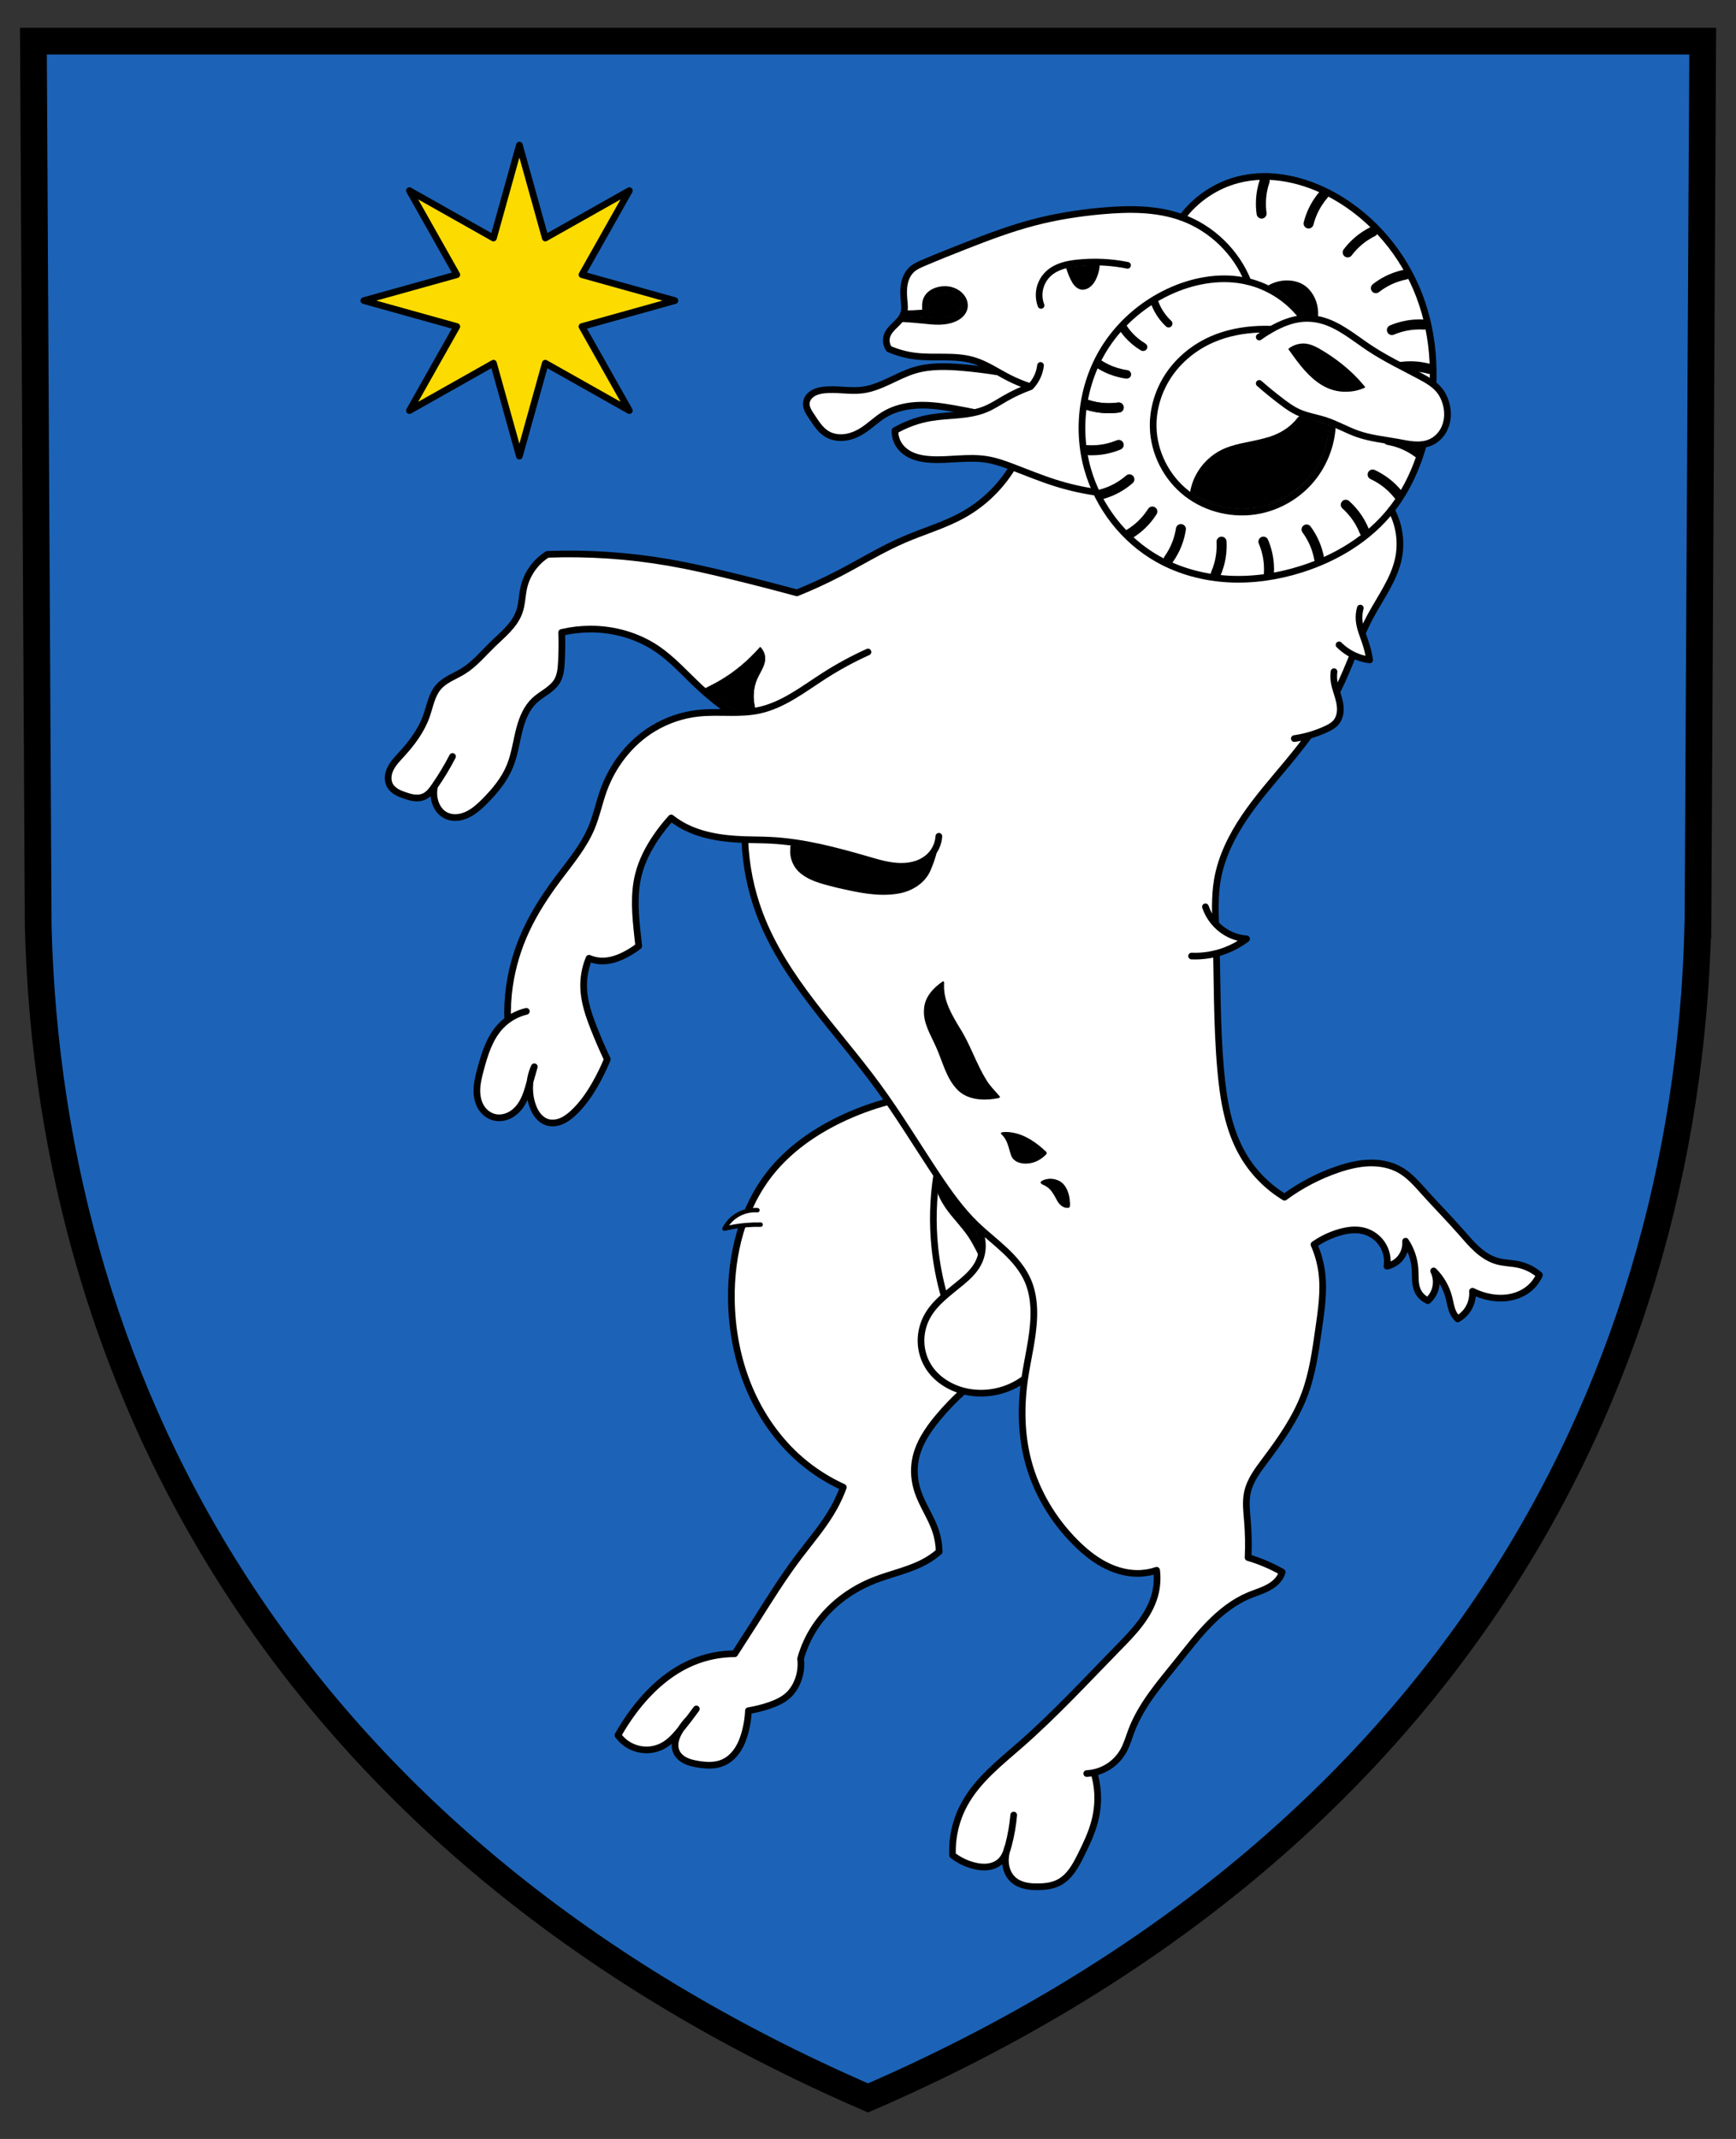 <?xml version="1.0" encoding="UTF-8"?>
<svg version="1.1" viewBox="0 0 520 640.63" xml:space="preserve" xmlns="http://www.w3.org/2000/svg" xmlns:xlink="http://www.w3.org/1999/xlink"><rect x="0" y="0" width="520" height="640.63" fill="#333333" stroke="none"/><path d="m508.6 277.2 1.429-264.88h-500.02l1.43 264.88c3.463 141.47 77.664 277.1 248.57 351.14 170.93-74.049 245.11-209.67 248.57-351.14z" fill="#1c63b7" stroke-width="8.334"/><path transform="translate(-1.145 -2.291)" d="m156.72 45.743 7.763 27.843 25.177-14.198-14.198 25.177 27.843 7.763-27.843 7.763 14.198 25.177-25.177-14.198-7.763 27.843-7.763-27.843-25.177 14.198 14.198-25.177-27.843-7.763 27.843-7.763-14.198-25.177 25.177 14.198z" fill="#fcdb00" stroke="#000" stroke-linecap="round" stroke-linejoin="round" stroke-width="2" style="paint-order:markers fill stroke"/><path d="m380.07 52.518c-0.805-0.02-1.613-0.013-2.424 0.021-8.836-0.006-17.48 4.416-23.09 11.162-0.196 0.42-0.256 0.774-0.232 1.086-1.967-0.738-4.009-1.293-6.111-1.623-3.384-0.626-6.832-0.852-10.27-0.842-15.518 0.193-30.854 3.697-45.225 9.471-6.521 2.713-13.413 4.746-19.514 8.346-3.789 3.071-3.015 8.67-2.656 12.961 0.116 0.892-0.642 2.309-1.395 2.312-2.241 2.196-5.488 5.738-3.238 8.975 5.058 3.55 11.695 2.599 17.531 3.148 4.224 0.078 8.585 0.51 12.314 2.785 0.165 0.077 0.326 0.171 0.49 0.25-4.692-0.957-9.675-0.876-14.369-1.074-6.661-0.529-12.646 2.843-18.486 5.398-6.236 2.804-13.361 0.223-19.73 2.258-2.58 1.173-3.381 4.625-1.533 6.812 2.063 3.679 5.115 7.747 9.811 7.596 7.663-0.44 12.102-8.519 19.717-9.268 5.781-0.798 11.598 0.207 17.342 1.164-6.965 1.042-14.794 0.854-20.785 5.18-1.49 2.86 1.255 6.139 3.682 7.559 2.568 1.915 5.665 1.962 8.732 1.773 5.418 0.176 10.958-0.356 16.299 0.271 2.012 0.654 4.007 1.377 5.998 2.115-1.879 1.202-2.694 3.816-4.519 5.162-5.081 5.877-12.021 9.626-19.223 12.268-12.657 4.501-23.992 11.828-36.143 17.422-2.18 0.791-4.295 2.658-6.627 1.266-19.78-5.128-39.763-10.641-60.352-10.781-4.239 0.134-8.643-0.697-12.77 0.117-4.06 3.08-6.783 7.692-7.285 12.785-0.285 4.733-3.203 8.642-6.557 11.762-4.818 4.676-9.256 9.867-15.459 12.787-5.08 2.553-5.449 8.664-7.738 13.205-2.37 5.613-7.462 9.399-10.129 14.799-1.607 3.436 1.617 6.666 4.789 7.43 2.896 1.227 6.827 1.373 8.699-1.639-0.936 4.575 3.469 9.462 8.203 8.156 5.103-1.093 8.474-5.615 11.701-9.359 5.601-6.403 4.966-15.519 8.891-22.713 2.134-4.111 7.325-5.524 9.256-9.703 1.118-4.367 1.37-9.036 1.096-13.467 11.471-2.646 24.283 0.576 32.748 8.98 3.268 2.729 11.786 11.348 15.257 13.782-7.45 0.998-3.886-1.187-19.198 3.992-9.54 4.989-16.238 14.429-18.754 24.803-1.743 7.441-6.063 13.844-10.729 19.756-7.718 9.955-14.311 21.329-15.789 34.055-0.209 2.939-1.284 6.027-0.557 8.93 1.617 0.915-1.441 1.805-1.949 2.891-4.216 4.673-5.95 11.058-7.131 17.102-0.997 4.436 1.02 10.396 6.084 11.047 4.821 0.532 8.385-3.969 9.562-8.178 0.132 4.346 2.659 10.025 7.756 9.76 4.882-0.636 7.914-5.247 10.701-8.838 2.196-3.415 4.614-7.002 5.496-10.959-3.331-8.367-8.494-17.208-6.307-26.543 0.35-1.272 0.217-3.622 2.199-2.453 4.667 1.173 9.389-1.348 13.055-3.949 1.094-2.359-0.305-5.317-0.076-7.922-0.184-6.553-0.587-13.586 2.754-19.592 1.973-3.866 4.369-7.866 7.324-10.846 6.12 4.628 14.015 5.936 21.502 6.254 0.118 6.831 1.764 13.76 3.812 20.324 4.72 13.065 12.955 24.41 21.65 35.092 5.959 7.323 11.714 14.798 17.17 22.492-9.206 2.343-17.973 6.608-25.646 12.211-13.555 9.87-20.53 26.726-21.006 43.172-0.821 19.452 6.073 39.906 21.271 52.664 3.534 3.258 8.017 5.598 11.969 7.988-4.364 10.507-12.659 18.583-18.629 28.17-4.583 6.788-8.93 13.73-13.35 20.625-8.522 0.521-16.888 3.699-23.174 9.56-4.444 4.325-8.978 8.982-11.486 14.73-0.646 3.047 3.214 4.299 5.449 5.076 4.214 1.423 8.851-0.345 11.574-3.74-1.814 3.284 0.739 6.981 4.004 7.943 5.118 1.733 11.96 1.273 14.973-3.857 2.232-3.436 2.749-7.593 3.516-11.527 5.615-1.33 12.532-3.247 14.666-9.318 1.124-3.51 0.461-7.402 2.318-10.732 4.095-9.908 13.35-16.693 23.289-20.031 5.523-2.178 11.959-3.307 16.26-7.684 1.248-3.29-1.002-6.743-2.047-9.818-2.56-5.704-6.074-11.6-4.529-18.068 1.676-7.86 8.043-13.496 12.883-19.521 0.076-0.319 0.079-0.597 0.037-0.85 4.151 1.197 8.742 0.887 12.877-0.152 1.966-0.701 4.397-1.535 5.904-3.08-0.453 3.307-0.771 6.626-0.568 9.992-0.437 9.381 2.387 18.598 6.809 26.787 0.389 0.33 0.828 0.525 1.285 0.668-0.477 1.364 1.198 3.239 1.977 4.342 5.862 7.761 13.749 15.646 24.027 16.281 2.036 0.108 4.166-0.091 6.066-0.738 0.54 6.724-2.813 13.007-7.379 17.707-12.39 13.503-25.34 26.765-39.256 38.812-6.163 5.447-12.06 11.947-13.777 20.252-0.569 2.831-1.095 5.922-0.246 8.703 4.162 2.577 10.374 5.086 14.602 1.315 0.861-1.164 0.951-1.192 0.84 0.338-0.042 4.381 4.203 7.412 8.315 7.398 5.144 0.737 10.764-1.468 13.141-6.287 4.682-7.963 8.627-18.581 5.995-27.923 3.633-1.53 9.223-7.095 10.865-12.014 4.216-10.596 12.26-18.981 19.309-27.732 4.824-5.802 10.48-11.243 17.74-13.893 3.083-1.445 7.018-2.738 8.24-6.258-1.232-2.412-4.526-2.766-6.783-3.982-2.844-0.402-3.871-2.082-3.344-4.877-0.259-3.873 0.067-7.863-0.701-11.664-0.124-0.111-0.262-0.179-0.395-0.266 1.185-1.321 0.557-3.912 1.647-5.518 4.312-8.493 11.364-15.352 15.072-24.211 3.902-9.184 5.308-19.222 6.25-29.088 0.068-6.141 0.879-12.586-1.754-18.355 0.112-1.326 2.513-1.7 3.656-2.475 4.636-2.349 11.533-3.232 15.037 1.447 1.476 1.697 1.678 3.981 2.324 5.996 1.802 2.059 4.04-0.715 4.904-2.311 0.498-0.719 0.899-1.859 1.098-2.502 2.855 4.473 0.938 10.227 3.701 14.707 1.13 1.905 4.104 1.594 4.592-0.67 0.598-1.534 0.849-3.201 0.785-4.844 2.892 3.221 2.845 7.839 4.828 11.467 2.169 1.96 4.631-1.03 5.33-3.022 0.613-1.105 0.67-2.746 0.898-3.701 6.288 3.186 15.37 2.231 19.268-4.152 0.893-2.986-2.992-4.208-5.18-4.818-4.179-0.837-8.837-1.003-12.045-4.231-8.148-7.369-14.61-16.474-23.07-23.51-6.807-4.873-15.792-2.692-22.957 0.156-4.653 1.679-8.766 4.569-13.031 6.91-8.916-5.498-14.557-15.079-16.625-25.094-2.896-14.333-2.459-29.009-3.029-43.545 0.049-9.121-0.971-18.248 0.588-27.279 3.127-13.065 12.451-23.091 20.611-33.24 7.622-9.043 14.388-18.922 18.678-30.006 2.993-7.827 6.813-15.248 10.982-22.479 3.177-5.648 5.203-12.38 3.24-18.793-0.278-1.417-0.914-3.921-2.492-3.924 4.596-5.52 8.041-11.959 9.752-18.967-0.073-0.39-0.225-0.694-0.428-0.941 1.698-0.192 3.317-0.752 4.766-1.961 5.411-4.57 3.956-13.983-1.934-17.461 1.606-1.061 0.743-3.98 0.984-5.795-0.768-15.128-6.667-30.26-17.781-40.787-8.39-8.434-19.752-14.742-31.822-15.039z" fill="#fff" style="paint-order:markers fill stroke"/><path d="m311.68 109.45c-0.081 0.679-0.225 1.351-0.43 2.004-0.509 1.627-1.399 3.134-2.577 4.367m-42.379-11.311c-0.817-1.141-1.038-2.685-0.573-4.009 0.456-1.298 1.484-2.3 2.477-3.252s2.018-1.96 2.462-3.262c0.428-1.253 0.265-2.619 0.143-3.937-0.152-1.65-0.23-3.325 0.07-4.955 0.299-1.63 1.005-3.226 2.221-4.351 0.994-0.919 2.262-1.474 3.508-2.004 4.113-1.75 8.264-3.412 12.426-5.043 6.778-2.658 13.602-5.243 20.645-7.087 6.697-1.753 13.562-2.826 20.458-3.442 8.037-0.718 16.343-0.782 23.927 1.971 8.891 3.228 16.27 10.393 19.758 19.185m-74.876 27.083c-3.505-0.567-7.03-1.005-10.567-1.312-4.801-0.417-9.727-0.582-14.347 0.787-2.699 0.8-5.216 2.103-7.766 3.295-2.55 1.192-5.19 2.292-7.983 2.645-3.841 0.484-7.754-0.472-11.597 0-1.155 0.142-2.319 0.423-3.297 1.053-0.489 0.315-0.926 0.717-1.255 1.196-0.329 0.48-0.549 1.039-0.602 1.618-0.067 0.73 0.13 1.464 0.439 2.128 0.309 0.664 0.729 1.27 1.135 1.88 1.303 1.955 2.571 4.059 4.582 5.274 1.646 0.995 3.663 1.284 5.568 1.01 1.904-0.274 3.703-1.08 5.313-2.133 2.143-1.401 3.981-3.235 6.159-4.582 2.906-1.797 6.323-2.656 9.733-2.863 3.834-0.233 7.671 0.325 11.454 0.992 2.03 0.358 4.055 0.747 6.073 1.167m16.691-7.742c-2.265-0.723-4.471-1.634-6.586-2.72-3.462-1.778-6.722-4.04-10.452-5.154-5.61-1.676-11.654-0.581-17.467-1.288-2.71-0.33-5.372-1.056-7.874-2.148m1.778 24.461c3.293-1.902 6.928-3.211 10.678-3.845 5.497-0.93 11.313-0.446 16.465-2.577 2.114-0.874 4.027-2.158 6.013-3.293 2.376-1.358 4.87-2.509 7.445-3.436m-40.601 13.151c-0.045 1.742 0.539 3.493 1.62 4.859 1.052 1.33 2.538 2.274 4.129 2.86 1.591 0.585 3.29 0.829 4.982 0.927 5.602 0.325 11.267-0.901 16.805 0 2.646 0.431 5.188 1.337 7.694 2.288 4.174 1.583 8.3 3.301 12.553 4.657 3.947 1.258 7.995 2.201 12.093 2.815m-159.7 42.033c2.804-0.654 5.681-0.99 8.56-1 7.019-0.024 14.077 1.952 19.901 5.87 4.801 3.23 8.65 7.653 12.885 11.595 2.956 2.751 6.117 5.281 9.449 7.562m-88.86 22.036c-0.354 1.486-0.319 3.064 0.101 4.533 0.459 1.603 1.414 3.11 2.835 3.983 0.773 0.475 1.663 0.751 2.566 0.839 0.904 0.088 1.821-0.01 2.698-0.244 2.667-0.712 4.835-2.622 6.783-4.578 3.089-3.102 5.947-6.551 7.593-10.607 1.47-3.622 1.912-7.567 2.936-11.339 0.834-3.071 2.125-6.134 4.454-8.302 1.102-1.026 2.399-1.816 3.623-2.692s2.409-1.874 3.16-3.18c0.923-1.605 1.106-3.518 1.215-5.366 0.179-3.033 0.213-6.075 0.101-9.111m-4.252-23.386c-3.547 2.197-6.158 5.854-7.087 9.921-0.551 2.412-0.535 4.952-1.348 7.289-0.695 1.999-1.966 3.752-3.402 5.307-1.436 1.555-3.047 2.936-4.564 4.412-2.885 2.805-5.481 5.992-8.909 8.099-1.235 0.759-2.557 1.364-3.827 2.063-1.27 0.699-2.504 1.507-3.462 2.594-1.048 1.19-1.72 2.664-2.234 4.164-0.513 1.5-0.883 3.047-1.411 4.542-1.538 4.354-4.373 8.135-7.492 11.541-1.2 1.311-2.468 2.605-3.264 4.195-0.398 0.795-0.672 1.66-0.728 2.547-0.056 0.887 0.113 1.798 0.549 2.572 0.44 0.78 1.132 1.395 1.899 1.858 0.767 0.463 1.609 0.783 2.455 1.078 0.932 0.326 1.881 0.626 2.862 0.746 0.98 0.12 2.002 0.05 2.909-0.341 0.7-0.302 1.31-0.785 1.835-1.337 0.525-0.552 0.97-1.175 1.405-1.801 1.978-2.85 3.771-5.828 5.366-8.909m103.16-48.999c-6.524-1.776-13.071-3.463-19.64-5.062-6.239-1.518-12.502-2.958-18.83-4.05-11.953-2.063-24.121-2.878-36.243-2.43m139.3-26.119c-3.541 5.866-8.614 10.799-14.578 14.173-5.612 3.176-11.892 4.947-17.818 7.492-6.715 2.884-12.955 6.751-19.438 10.124-4.154 2.161-8.413 4.122-12.756 5.872m-32.241 337.13c-0.973 1.008-1.845 2.112-2.601 3.292-0.635 0.992-1.193 2.05-1.474 3.193-0.281 1.144-0.269 2.385 0.203 3.464 0.514 1.173 1.535 2.071 2.679 2.648 1.144 0.577 2.411 0.861 3.674 1.075 2.533 0.429 5.224 0.577 7.588-0.43 1.799-0.766 3.284-2.163 4.367-3.791s1.783-3.483 2.291-5.372c0.563-2.095 0.899-4.251 1-6.419m-72.128-206.87c-0.117-3.391 0.067-6.792 0.548-10.15 0.833-5.81 2.559-11.486 5.04-16.805 2.573-5.518 5.94-10.634 9.593-15.505 3.647-4.864 7.642-9.589 9.973-15.204 1.481-3.567 2.243-7.389 3.547-11.024 2.736-7.629 7.974-14.412 14.905-18.612 4.134-2.505 8.828-4.082 13.636-4.582 5.998-0.624 12.143 0.401 18.04-0.859 7.227-1.545 13.252-6.315 19.471-10.308 4.209-2.703 8.615-5.097 13.173-7.159m-99.944 124.22c-0.431 1.459-0.849 2.922-1.254 4.388-0.697 2.523-1.384 5.117-2.897 7.254-0.893 1.262-2.074 2.34-3.476 2.993s-3.03 0.86-4.521 0.449c-1.615-0.444-2.994-1.596-3.847-3.037-0.982-1.657-1.288-3.647-1.191-5.57 0.098-1.924 0.577-3.806 1.074-5.667 1.248-4.667 2.736-9.485 6.057-12.993 2.056-2.171 4.753-3.727 7.662-4.42m24.26 14.376c-1.027 2.502-2.213 4.938-3.549 7.289-1.827 3.216-3.957 6.3-6.676 8.808-1.062 0.98-2.227 1.877-3.561 2.432-1.334 0.555-2.859 0.744-4.234 0.302-1.085-0.349-2.026-1.075-2.745-1.96s-1.226-1.926-1.608-3c-1.336-3.752-1.15-8.021 0.506-11.642m16.4-32.497c-1.161 2.775-1.717 5.801-1.62 8.808 0.138 4.268 1.565 8.382 3.138 12.351 1.22 3.078 2.537 6.117 3.948 9.111m9.415-33.915c-1.06 0.808-2.178 1.542-3.341 2.194-2.478 1.389-5.262 2.422-8.099 2.26-1.183-0.067-2.353-0.343-3.442-0.81m24.601-42.014c-1.572 1.726-3.027 3.558-4.353 5.479-2.428 3.52-4.434 7.379-5.467 11.529-1.508 6.059-0.885 12.421-0.202 18.628 0.1 0.911 0.201 1.822 0.304 2.733m89.899-32.89c-0.131 2.185-1.086 4.31-2.632 5.859-1.155 1.158-2.618 1.988-4.174 2.492s-3.205 0.689-4.84 0.652c-3.27-0.074-6.451-1.016-9.592-1.93-9.549-2.778-19.247-5.372-29.179-5.872-2.562-0.129-5.13-0.117-7.694-0.202-6.733-0.224-13.662-1.189-19.438-4.657-0.916-0.55-1.795-1.159-2.632-1.822m80.274 219.74c-0.042-2.114-0.405-4.222-1.074-6.228-1.376-4.127-4.005-7.75-5.364-11.883-0.974-2.963-1.266-6.163-0.721-9.235 0.861-4.848 3.718-9.104 6.872-12.885 2.337-2.802 4.875-5.436 7.588-7.874m-36.008 28.813c-4.634-2.1-8.964-4.869-12.813-8.196-6.79-5.867-12.034-13.444-15.479-21.73-3.444-8.286-5.112-17.268-5.243-26.241-0.2-13.671 3.368-27.746 11.988-38.359 5.47-6.734 12.754-11.836 20.568-15.608 4.661-2.25 9.537-4.056 14.54-5.383m-26.355 166.85c0.923-3.336 2.372-6.526 4.276-9.417 4.214-6.399 10.625-11.22 17.753-14.031 5.279-2.081 11.002-3.134 15.892-6.013 1.269-0.747 2.469-1.611 3.579-2.577m-61.241 30.578c2.045-3.147 4.073-6.305 6.084-9.474 4.198-6.615 8.328-13.287 13.05-19.539 3.652-4.835 7.671-9.438 10.61-14.737 1.089-1.963 2.023-4.012 2.791-6.121m-28.421 66.921c2.085-0.338 4.142-0.848 6.143-1.525 2.188-0.74 4.359-1.712 6.011-3.325 1.069-1.044 1.888-2.33 2.474-3.706 0.939-2.204 1.288-4.656 1-7.035m-54.711 22.94c1.45-2.589 3.078-5.078 4.868-7.445 4.637-6.13 10.511-11.516 17.61-14.46 3.947-1.637 8.219-2.49 12.492-2.494m-11.49 16.525c-1.511 2.1-3.087 4.153-4.725 6.156-1.461 1.788-3.012 3.57-5.011 4.725-1.532 0.885-3.294 1.369-5.064 1.392-1.77 0.024-3.543-0.412-5.102-1.249-1.412-0.759-2.647-1.845-3.579-3.15m116.97 32.929c-0.266 0.66-0.478 1.341-0.634 2.035-0.328 1.458-0.404 2.986-0.089 4.447 0.315 1.461 1.036 2.852 2.142 3.857 0.959 0.872 2.173 1.43 3.431 1.742 1.258 0.312 2.563 0.388 3.858 0.384 2.226-8e-3 4.514-0.27 6.479-1.316 1.552-0.826 2.826-2.106 3.857-3.53s1.835-2.997 2.622-4.569c1.635-3.268 3.224-6.589 4.151-10.124 0.803-3.062 1.097-6.262 0.81-9.415-0.162-1.776-0.507-3.535-1.029-5.24m57.093-172.34c-5.116-3.098-9.436-7.499-12.44-12.671-4.432-7.631-5.898-16.603-6.682-25.392-1.234-13.827-0.98-27.738-1.432-41.612-0.167-5.115-0.426-10.274 0.43-15.319 1.155-6.807 4.306-13.141 8.175-18.86s8.466-10.9 12.871-16.217c5.662-6.835 11.058-13.97 15.033-21.905 3.628-7.242 6.029-15.064 9.879-22.192 3.037-5.622 7.014-10.922 8.304-17.181 1.008-4.89 0.231-10.127-2.152-14.514m44.369 229.16c-1.787-1.548-3.966-2.638-6.277-3.138-2.106-0.456-4.304-0.43-6.378-1.012-2.266-0.636-4.282-1.974-6.032-3.548-1.749-1.574-3.261-3.39-4.813-5.159-3.541-4.034-7.324-7.85-10.909-11.845-2.246-2.503-4.476-5.127-7.403-6.783-2.801-1.585-6.092-2.176-9.309-2.058-3.217 0.118-6.375 0.914-9.42 1.957-5.653 1.937-11.006 4.744-15.815 8.291m56.31 28.154c1.716 0.88 3.566 1.497 5.467 1.822 2.051 0.351 4.172 0.362 6.204-0.086 2.033-0.448 3.975-1.363 5.539-2.736 1.209-1.061 2.184-2.388 2.835-3.859m-24.499 13.161c0.968-0.539 1.833-1.265 2.531-2.126 1.392-1.715 2.095-3.973 1.923-6.176m-11.642-6.068c2.192 2.155 3.785 4.914 4.556 7.89 0.405 1.565 0.595 3.209 1.316 4.657 0.336 0.674 0.782 1.292 1.316 1.822m-8.909-5.467c0.898-0.796 1.6-1.813 2.025-2.936 0.726-1.917 0.613-4.134-0.304-5.967m-8.403-8.903c1.665 2.513 2.653 5.47 2.835 8.479 0.063 1.043 0.031 2.089 0.089 3.132s0.209 2.095 0.62 3.055c0.596 1.394 1.744 2.542 3.138 3.138m-12.25-10.326c1.429-0.296 2.759-1.051 3.746-2.126 1.312-1.429 1.99-3.42 1.822-5.353m-27.435 1c2.31-1.618 4.886-2.855 7.593-3.644 2.398-0.7 4.976-1.046 7.39-0.405 2.22 0.589 4.204 2.022 5.461 3.944 1.257 1.922 1.774 4.315 1.423 6.584m-41.609 87.267c0.169-3.643 0.105-7.296-0.193-10.931-0.234-2.866-0.61-5.781 0-8.59 0.782-3.6 3.094-6.645 5.305-9.592 4.653-6.202 9.179-12.632 11.875-19.901 2.313-6.235 3.206-12.889 4.152-19.471 0.808-5.622 1.668-11.326 0.93-16.959-0.375-2.859-1.161-5.664-2.329-8.302m-9.516 98.099c-1.509-0.859-3.064-1.637-4.657-2.329-1.812-0.788-3.673-1.464-5.568-2.025m-48.331 64.695c2.242-0.111 4.453-0.799 6.362-1.979s3.512-2.852 4.613-4.808c1.071-1.903 1.656-4.032 2.43-6.074 2.945-7.773 8.56-14.174 13.768-20.652 3.087-3.841 6.075-7.777 9.52-11.301 3.445-3.524 7.392-6.65 11.942-8.542 1.706-0.709 3.487-1.241 5.149-2.048 1.662-0.807 3.236-1.935 4.165-3.532 0.257-0.442 0.462-0.915 0.607-1.405m-98.754 84.793c1.896 1.484 4.107 2.565 6.443 3.15 1.377 0.345 2.814 0.519 4.221 0.329s2.787-0.764 3.797-1.761c1.261-1.245 1.84-3.011 2.291-4.725 0.778-2.955 1.305-5.976 1.575-9.02m42.808-73.304c-1.867 0.633-3.84 0.953-5.811 0.942-3.547-0.019-7.038-1.109-10.152-2.808-3.113-1.7-5.869-3.994-8.375-6.505-6.721-6.737-11.766-15.193-14.178-24.398-2.098-8.006-2.198-16.453-1-24.642 0.901-6.163 2.528-12.244 2.72-18.469 0.113-3.652-0.289-7.376-1.72-10.738-1.514-3.558-4.109-6.551-6.928-9.198-2.819-2.647-5.897-5.008-8.676-7.696-4.551-4.404-8.231-9.618-11.74-14.89-5.934-8.915-11.472-18.103-17.803-26.741-12.336-16.829-27.869-31.904-35.231-51.429-2.683-7.116-4.194-14.672-4.454-22.272m62.213 304.17c-0.219-5.238 0.999-10.529 3.485-15.144 3.915-7.266 10.642-12.502 16.852-17.938 10.259-8.98 19.528-19.016 29.057-28.767 2.288-2.341 4.598-4.674 6.595-7.268 1.997-2.594 3.683-5.473 4.572-8.624 0.694-2.458 0.89-5.054 0.573-7.588m-63.608-82.044c-1.367-4.77-2.313-9.661-2.823-14.597-0.748-7.238-0.555-14.573 0.573-21.762m11.74 14.89c1.152 1.707 1.825 3.733 1.926 5.79 0.1 2.057-0.373 4.139-1.353 5.95-1.165 2.153-2.991 3.868-4.868 5.441-3.751 3.141-7.96 6.016-10.308 10.308-1.248 2.281-1.9 4.886-1.856 7.486 0.044 2.599 0.786 5.186 2.142 7.404 2.308 3.775 6.31 6.338 10.595 7.445 6.247 1.613 13.204 0.2 18.326-3.722" fill="none" stroke="#000" stroke-linecap="round" stroke-linejoin="round" stroke-width="2" style="paint-order:markers fill stroke"/><g><g fill="none" stroke="#000" stroke-linecap="round" stroke-linejoin="round" stroke-width="2"><path d="m354.06 65.143c4.066-5.5 10.052-9.552 16.669-11.285 9.706-2.541 20.21-0.06 28.954 4.859 11.664 6.563 20.773 17.435 25.512 29.952 4.712 12.444 5.15 26.282 2.43 39.307-1.858 8.894-5.225 17.606-10.859 24.734-6.784 8.584-16.584 14.476-27.016 17.773-7.032 2.223-14.445 3.338-21.809 2.934s-14.677-2.353-21.104-5.971c-10.187-5.735-17.868-15.682-21.057-26.929-3.51-12.375-1.509-26.252 5.553-37.002 4.866-7.409 12.008-13.273 20.162-16.751 7.005-2.988 14.921-4.223 22.324-2.437 6.585 1.589 12.563 5.583 16.551 11.058" style="paint-order:markers fill stroke"/><path d="m399.08 127.98c-0.405 5.923-2.809 11.692-6.729 16.151-3.92 4.459-9.334 7.581-15.157 8.741-7.513 1.497-15.65-0.368-21.7-5.066-6.05-4.698-9.882-12.168-10.069-19.826-0.137-5.602 1.621-11.207 4.788-15.829 3.167-4.622 7.71-8.26 12.844-10.505 4.442-1.942 9.292-2.856 14.137-3.037 1.22-0.046 2.443-0.046 3.663 0" style="paint-order:markers fill stroke"/></g><path id="path6530" d="m325.34 121.14c0.907 0.307 1.835 0.552 2.775 0.734 2.296 0.444 4.664 0.504 6.98 0.179" fill="none" stroke="#000" stroke-linecap="round" stroke-linejoin="round" stroke-width="3" style="paint-order:markers fill stroke"/><use transform="rotate(-14.499 379.1 127.65)" xlink:href="#path6530"/><use xlink:href="#path6530"/><use transform="matrix(.885 .248 -.259 .823 72.483 -71.436)" xlink:href="#path6530"/><use transform="matrix(.669 .535 -.554 .611 185.81 -149.95)" xlink:href="#path6530"/><use transform="rotate(-73.229 368.91 127.72)" xlink:href="#path6530"/><use transform="rotate(-49.556 373.88 126.71)" xlink:href="#path6530"/><use transform="rotate(-85.189 372.35 125.39)" xlink:href="#path6530"/><use transform="rotate(-33.068 372.93 127.42)" xlink:href="#path6530"/><use transform="rotate(112.24 382.04 113.59)" xlink:href="#path6530"/><use transform="rotate(150 378.4 114.5)" xlink:href="#path6530"/><use transform="rotate(165 377.54 115.84)" xlink:href="#path6530"/><use transform="rotate(229.77 375.86 120.84)" xlink:href="#path6530"/><use transform="matrix(.482 .595 -.595 .482 261.15 -161.28)" xlink:href="#path6530"/><use transform="rotate(135 379.01 113.03)" xlink:href="#path6530"/><use transform="rotate(212.82 376.08 120.89)" xlink:href="#path6530"/><use transform="rotate(255 372.18 125.51)" xlink:href="#path6530"/><use transform="rotate(90 385.54 114.41)" xlink:href="#path6530"/><use transform="rotate(241.65 374.13 123.53)" xlink:href="#path6530"/><use transform="rotate(177.19 376.94 117.09)" xlink:href="#path6530"/><use transform="rotate(198.1 376.25 120.48)" xlink:href="#path6530"/></g><g stroke="#000" stroke-linecap="round" stroke-linejoin="round"><path d="m269.91 95.408c2.194 0.121 4.386 0.292 6.572 0.514 1.593 0.161 3.188 0.35 4.789 0.326 1.601-0.024 3.221-0.267 4.676-0.934 0.671-0.307 1.306-0.706 1.824-1.231 0.517-0.526 0.912-1.185 1.062-1.907 0.14-0.678 0.059-1.393-0.189-2.039-0.247-0.646-0.657-1.225-1.153-1.706-0.821-0.797-1.883-1.333-3.002-1.572-1.119-0.239-2.293-0.185-3.401 0.104-0.748 0.195-1.474 0.5-2.1 0.955-0.626 0.454-1.149 1.063-1.444 1.779-0.417 1.012-0.355 2.147-0.304 3.24 4e-3 0.096 9e-3 0.193-3e-3 0.288-0.012 0.096-0.041 0.191-0.098 0.268-0.072 0.098-0.183 0.161-0.299 0.197-0.116 0.036-0.238 0.046-0.359 0.056-1.934 0.158-3.874 0.24-5.814 0.246" fill="none" stroke-width="2" style="paint-order:markers fill stroke"/><path d="m282.88 87.618c-1.482 0.05-3.063 0.519-4.054 1.678-0.516 0.587-0.696 1.375-0.693 2.139-0.052 0.746 0.064 1.511-0.097 2.245-0.223 0.522-0.738 0.896-1.308 0.931-0.367 0.087-0.758 0.031-1.129 0.107-0.161 0.222 0.217 0.223 0.351 0.235 2.242 0.244 4.506 0.529 6.762 0.293 1.645-0.217 3.391-0.699 4.55-1.961 0.731-0.774 0.922-1.972 0.485-2.939-0.735-1.577-2.425-2.567-4.129-2.704-0.245-0.022-0.491-0.03-0.736-0.025z" stroke-width=".101" style="paint-order:markers fill stroke"/></g><path d="m311.83 91.476c-0.62-1.63-0.737-3.448-0.331-5.144s1.332-3.264 2.622-4.438c1.165-1.06 2.602-1.79 4.101-2.269 1.5-0.48 3.066-0.718 4.632-0.88 4.962-0.513 10-0.271 14.89 0.716" fill="none" stroke="#000" stroke-linecap="round" stroke-linejoin="round" stroke-width="2" style="paint-order:markers fill stroke"/><path d="m327.69 79.4c-2.735 0.02-5.489 0.184-8.162 0.794-0.202 0.014-0.155 0.236-0.098 0.365 0.486 1.431 1.024 2.861 1.812 4.157 0.606 0.978 1.537 1.868 2.718 2.038 0.911 0.074 1.827-0.227 2.538-0.795 1.164-0.899 1.858-2.263 2.331-3.627 0.297-0.911 0.518-1.859 0.562-2.819-0.075-0.187-0.333-0.075-0.49-0.11-0.404-0.004-0.808-4e-3 -1.212-0.003z" style="paint-order:markers fill stroke"/><path d="m377.19 114.83c2.229 1.958 4.532 3.832 6.903 5.617 1.473 1.109 2.984 2.19 4.657 2.966 2.66 1.234 5.619 1.646 8.403 2.565 3.3 1.09 6.331 2.883 9.617 4.015 3.815 1.314 7.875 1.706 11.845 2.43 1.639 0.299 3.274 0.657 4.936 0.771 1.662 0.115 3.374-0.024 4.904-0.683 1.308-0.563 2.447-1.497 3.295-2.64 0.848-1.144 1.407-2.493 1.666-3.893 0.376-2.041 0.114-4.175-0.607-6.121-0.332-0.894-0.761-1.756-1.316-2.531-1.524-2.127-3.886-3.472-6.196-4.703-5.114-2.726-10.363-5.233-15.186-8.445-4.657-3.102-9.054-6.924-14.477-8.302-1.715-0.436-3.499-0.611-5.264-0.486-3.368 0.239-6.576 1.558-9.516 3.219-1.26 0.712-2.484 1.49-3.663 2.329" fill="#fff" stroke="#000" stroke-linecap="round" stroke-linejoin="round" stroke-width="2" style="paint-order:markers fill stroke"/><path d="m398.07 200.55c-4.021 0.046-8.016 1.923-10.463 5.142-2.715 3.457-3.54 8.315-2.017 12.45 0.429 1.073 0.81 2.245 1.661 3.065 0.787 0.685 1.851 0.238 2.745 0.084 3.031-0.656 6.001-1.675 8.735-3.146 1.67-0.848 2.83-2.527 3.131-4.364 0.503-2.677-0.614-5.272-1.3-7.807-0.378-1.323-0.6-2.692-0.6-4.066-0.054-0.939-1.019-1.486-1.892-1.358z" fill="#fff" style="paint-order:markers fill stroke"/><path d="m399.59 201.16c-0.121 0.925-0.121 1.866 0 2.792 0.34 2.61 1.625 5.038 1.858 7.66 0.077 0.863 0.036 1.741-0.178 2.581-0.214 0.84-0.606 1.64-1.182 2.287-0.75 0.841-1.771 1.385-2.792 1.861-3.035 1.415-6.278 2.384-9.592 2.863" fill="none" stroke="#000" stroke-linecap="round" stroke-linejoin="round" stroke-width="2" style="paint-order:markers fill stroke"/><path d="m403.58 180.24c-2.878-0.025-5.569 2.072-6.323 4.837-0.616 2.208-0.164 4.707 1.283 6.503 0.836 1.165 2.145 1.814 3.165 2.788 2.042 1.716 4.493 2.988 7.112 3.521 1.042 0.121 1.903-0.978 1.632-1.969-0.581-3.036-1.922-5.854-2.634-8.853-0.358-1.479-0.24-3.018 2e-3 -4.5 0.09-0.832-0.639-1.433-1.36-1.674-0.894-0.43-1.884-0.659-2.876-0.652z" fill="#fff" style="paint-order:markers fill stroke"/><path d="m410.26 197.65c-0.972-0.125-1.932-0.341-2.863-0.644-2.365-0.769-4.543-2.105-6.3-3.866m6.371-11.024c-0.338 1.182-0.46 2.426-0.358 3.651 0.196 2.355 1.194 4.556 1.933 6.801 0.545 1.657 0.952 3.359 1.217 5.083" fill="none" stroke="#000" stroke-linecap="round" stroke-linejoin="round" stroke-width="2" style="paint-order:markers fill stroke"/><path d="m360.32 271.38c-0.663 0.085-1.231 0.48-1.813 0.779-2.211 1.313-3.826 3.578-4.342 6.098-0.244 1.109-0.252 2.265-0.09 3.387 0.299 1.795 1.094 3.523 2.332 4.862 0.416 0.361 0.983 0.375 1.504 0.353 4.5 0.016 8.993-1.173 12.91-3.385 0.525-0.284 1.12-0.592 1.317-1.202 0.26-0.723-0.124-1.587-0.833-1.881-0.776-0.26-1.573-0.467-2.32-0.811-3.175-1.375-5.736-4.037-7.091-7.209-0.27-0.611-0.894-1.047-1.575-0.991z" fill="#fff" style="paint-order:markers fill stroke"/><path d="m373.39 281.19c-1.881 1.422-3.959 2.582-6.156 3.436-3.27 1.271-6.803 1.86-10.308 1.718m4.152-14.747c1.075 3.223 3.36 6.027 6.3 7.731 1.831 1.061 3.903 1.703 6.013 1.861" fill="none" stroke="#000" stroke-linecap="round" stroke-linejoin="round" stroke-width="2" style="paint-order:markers fill stroke"/><path d="m226.13 362.11c-3.28-0.015-6.525 1.608-8.471 4.248-0.392 0.544-0.099 1.406 0.562 1.562 0.623 0.087 1.236-0.161 1.854-0.229 2.549-0.454 5.14-0.582 7.725-0.601 0.605-0.045 0.991-0.584 1.339-1.022 0.776-1.168 0.339-2.927-0.895-3.597-0.633-0.373-1.403-0.35-2.113-0.361z" fill="#fff" style="paint-order:markers fill stroke"/><path d="m217.01 367.99c0.71-1.369 1.732-2.576 2.967-3.501 1.96-1.469 4.458-2.205 6.902-2.033m0.962 4.33c-1.427-0.029-2.856 0.016-4.279 0.134-2.208 0.182-4.401 0.54-6.552 1.07" fill="none" stroke="#000" stroke-linecap="round" stroke-linejoin="round" stroke-width="1.321" style="paint-order:markers fill stroke"/><g><path d="m390.24 102.88c-1.545 0.049-3.084 0.604-4.294 1.567 4e-3 0.386 0.468 0.708 0.648 1.068 2.633 3.69 5.435 7.471 9.384 9.847 2.203 1.328 4.777 2.07 7.359 1.95 1.899 0.011 3.802-0.425 5.524-1.219 0.123-0.277-0.293-0.506-0.403-0.739-3.719-4.48-8.382-8.11-13.41-11.01-1.475-0.805-3.093-1.511-4.808-1.464z" style="paint-order:markers fill stroke"/><path d="m389.26 124.63c-0.686 0.353-1.009 1.164-1.585 1.667-2.368 2.55-5.601 4.135-8.955 4.956-4.469 1.249-9.281 1.537-13.421 3.794-4.146 2.277-7.32 6.271-8.499 10.864-0.12 0.515-0.322 1.061-0.261 1.58 3.788 2.672 8.241 4.417 12.867 4.851 4.785 0.47 9.702-0.395 14.002-2.563 3.092-1.468 5.85-3.579 8.131-6.126 3.88-4.29 6.157-9.916 6.653-15.654 0.093-0.294 0.182-0.747-0.262-0.79-2.84-1.02-5.831-1.566-8.67-2.58z" style="paint-order:markers fill stroke"/><path d="m385.34 83.988c-1.855 0.032-3.713 0.532-5.328 1.439-0.092 0.266 0.362 0.314 0.511 0.451 4.022 2.001 7.495 5.019 10.263 8.536 1.007 0.084 2.045 0.058 3.059 0.197 0.315 0.002 0.562 1.043 0.854 1.052 0.182-0.38 0.097-1.781 0.133-2.193-0.097-2.838-1.319-5.695-3.502-7.548-1.657-1.39-3.856-1.964-5.989-1.933z" style="paint-order:markers fill stroke"/><g stroke="#000" stroke-linecap="round" stroke-linejoin="round"><g stroke-width=".286"><path d="m282.49 294.05c-2.748 1.847-5.355 4.603-5.559 8.079-0.414 4.152 2.013 7.778 3.591 11.422 2.016 4.416 3.022 9.548 6.659 13.021 2.885 2.677 7.154 2.914 10.854 2.355 0.391-0.174 1.145-0.014 1.349-0.411-1.366-1.646-2.961-3.13-4.055-4.994-3.067-4.927-4.782-10.558-7.896-15.463-2.406-3.966-4.985-8.272-4.787-13.079-0.087-0.241 0.184-0.918-0.157-0.93z" style="paint-order:markers fill stroke"/><path d="m301.05 339.18c-0.367 0.054-1.527-0.022-0.929 0.509 1.804 1.608 2.119 4.088 2.857 6.258 0.642 1.946 2.989 2.582 4.832 2.392 2.13-0.134 4.162-1.264 5.571-2.835 0.131-0.532-0.677-0.816-0.932-1.195-3.153-2.815-7.033-5.191-11.399-5.129z" style="paint-order:markers fill stroke"/><path d="m314.43 353.18c-0.896 0.071-1.926 0.267-2.598 0.884 0.057 0.599 0.932 0.657 1.337 0.989 1.808 0.903 2.681 2.801 3.62 4.498 0.649 1.21 1.968 2.376 3.423 2.001 0.329-0.689 0.063-1.56 0.059-2.309-0.269-2.335-1.36-4.976-3.797-5.737-0.655-0.23-1.351-0.346-2.045-0.326z" style="paint-order:markers fill stroke"/><path d="m237.21 253.26c-0.549 0.063-0.239 0.904-0.355 1.268-0.183 2.756 1.094 5.521 3.326 7.152 3.12 2.415 7.126 3.125 10.845 4.133 5.814 1.287 11.831 2.696 17.805 1.719 3.983-0.61 7.887-2.874 9.648-6.617 0.618-1.365 1.677-4.136 1.922-5.615-0.437-0.204-1.275 1.907-1.643 2.104-3.317 2.894-8.072 3.391-12.261 2.649-5.318-0.995-10.448-2.83-15.705-4.11-4.407-1.106-8.851-2.166-13.37-2.683-0.07-4e-3 -0.141-4e-3 -0.211-1e-3z" style="paint-order:markers fill stroke"/></g><path d="m227.66 193.87c-3.501 3.976-7.587 7.456-12.189 10.098-1.336 0.804-2.776 1.451-4.134 2.191 0.151 0.351 0.622 0.56 0.889 0.859 2.268 1.97 4.651 3.821 7.118 5.525 2.219-0.057 4.456-0.076 6.648-0.449 0.291-0.146-0.016-0.558-2e-3 -0.798-0.628-3.033-0.22-6.28 1.281-9.008 0.837-1.665 1.976-3.353 1.865-5.301-0.047-1.177-0.597-2.314-1.398-3.151l-0.066 0.028z" stroke-width=".143" style="paint-order:markers fill stroke"/><path d="m280.76 356.93c0.909 2.631 2.58 5.115 4.349 7.246 2.199 2.671 4.59 5.217 6.228 8.285 0.569 1.042 1.363 2.446 1.825 3.538 0.917-2.331-0.219-6.513-1.375-8.384-0.797-1.01-1.78-1.856-2.621-2.83-2.939-3.416-5.546-7.331-7.772-10.356-0.535 0.573-0.509 1.709-0.633 2.502z" stroke-width=".101" style="paint-order:markers fill stroke"/></g></g><path d="m508.6 277.2 1.429-264.88h-500.02l1.43 264.88c3.463 141.47 77.664 277.1 248.57 351.14 170.93-74.049 245.11-209.67 248.57-351.14z" fill="none" stroke="#000" stroke-linecap="square" stroke-miterlimit="30" stroke-width="8"/></svg>
